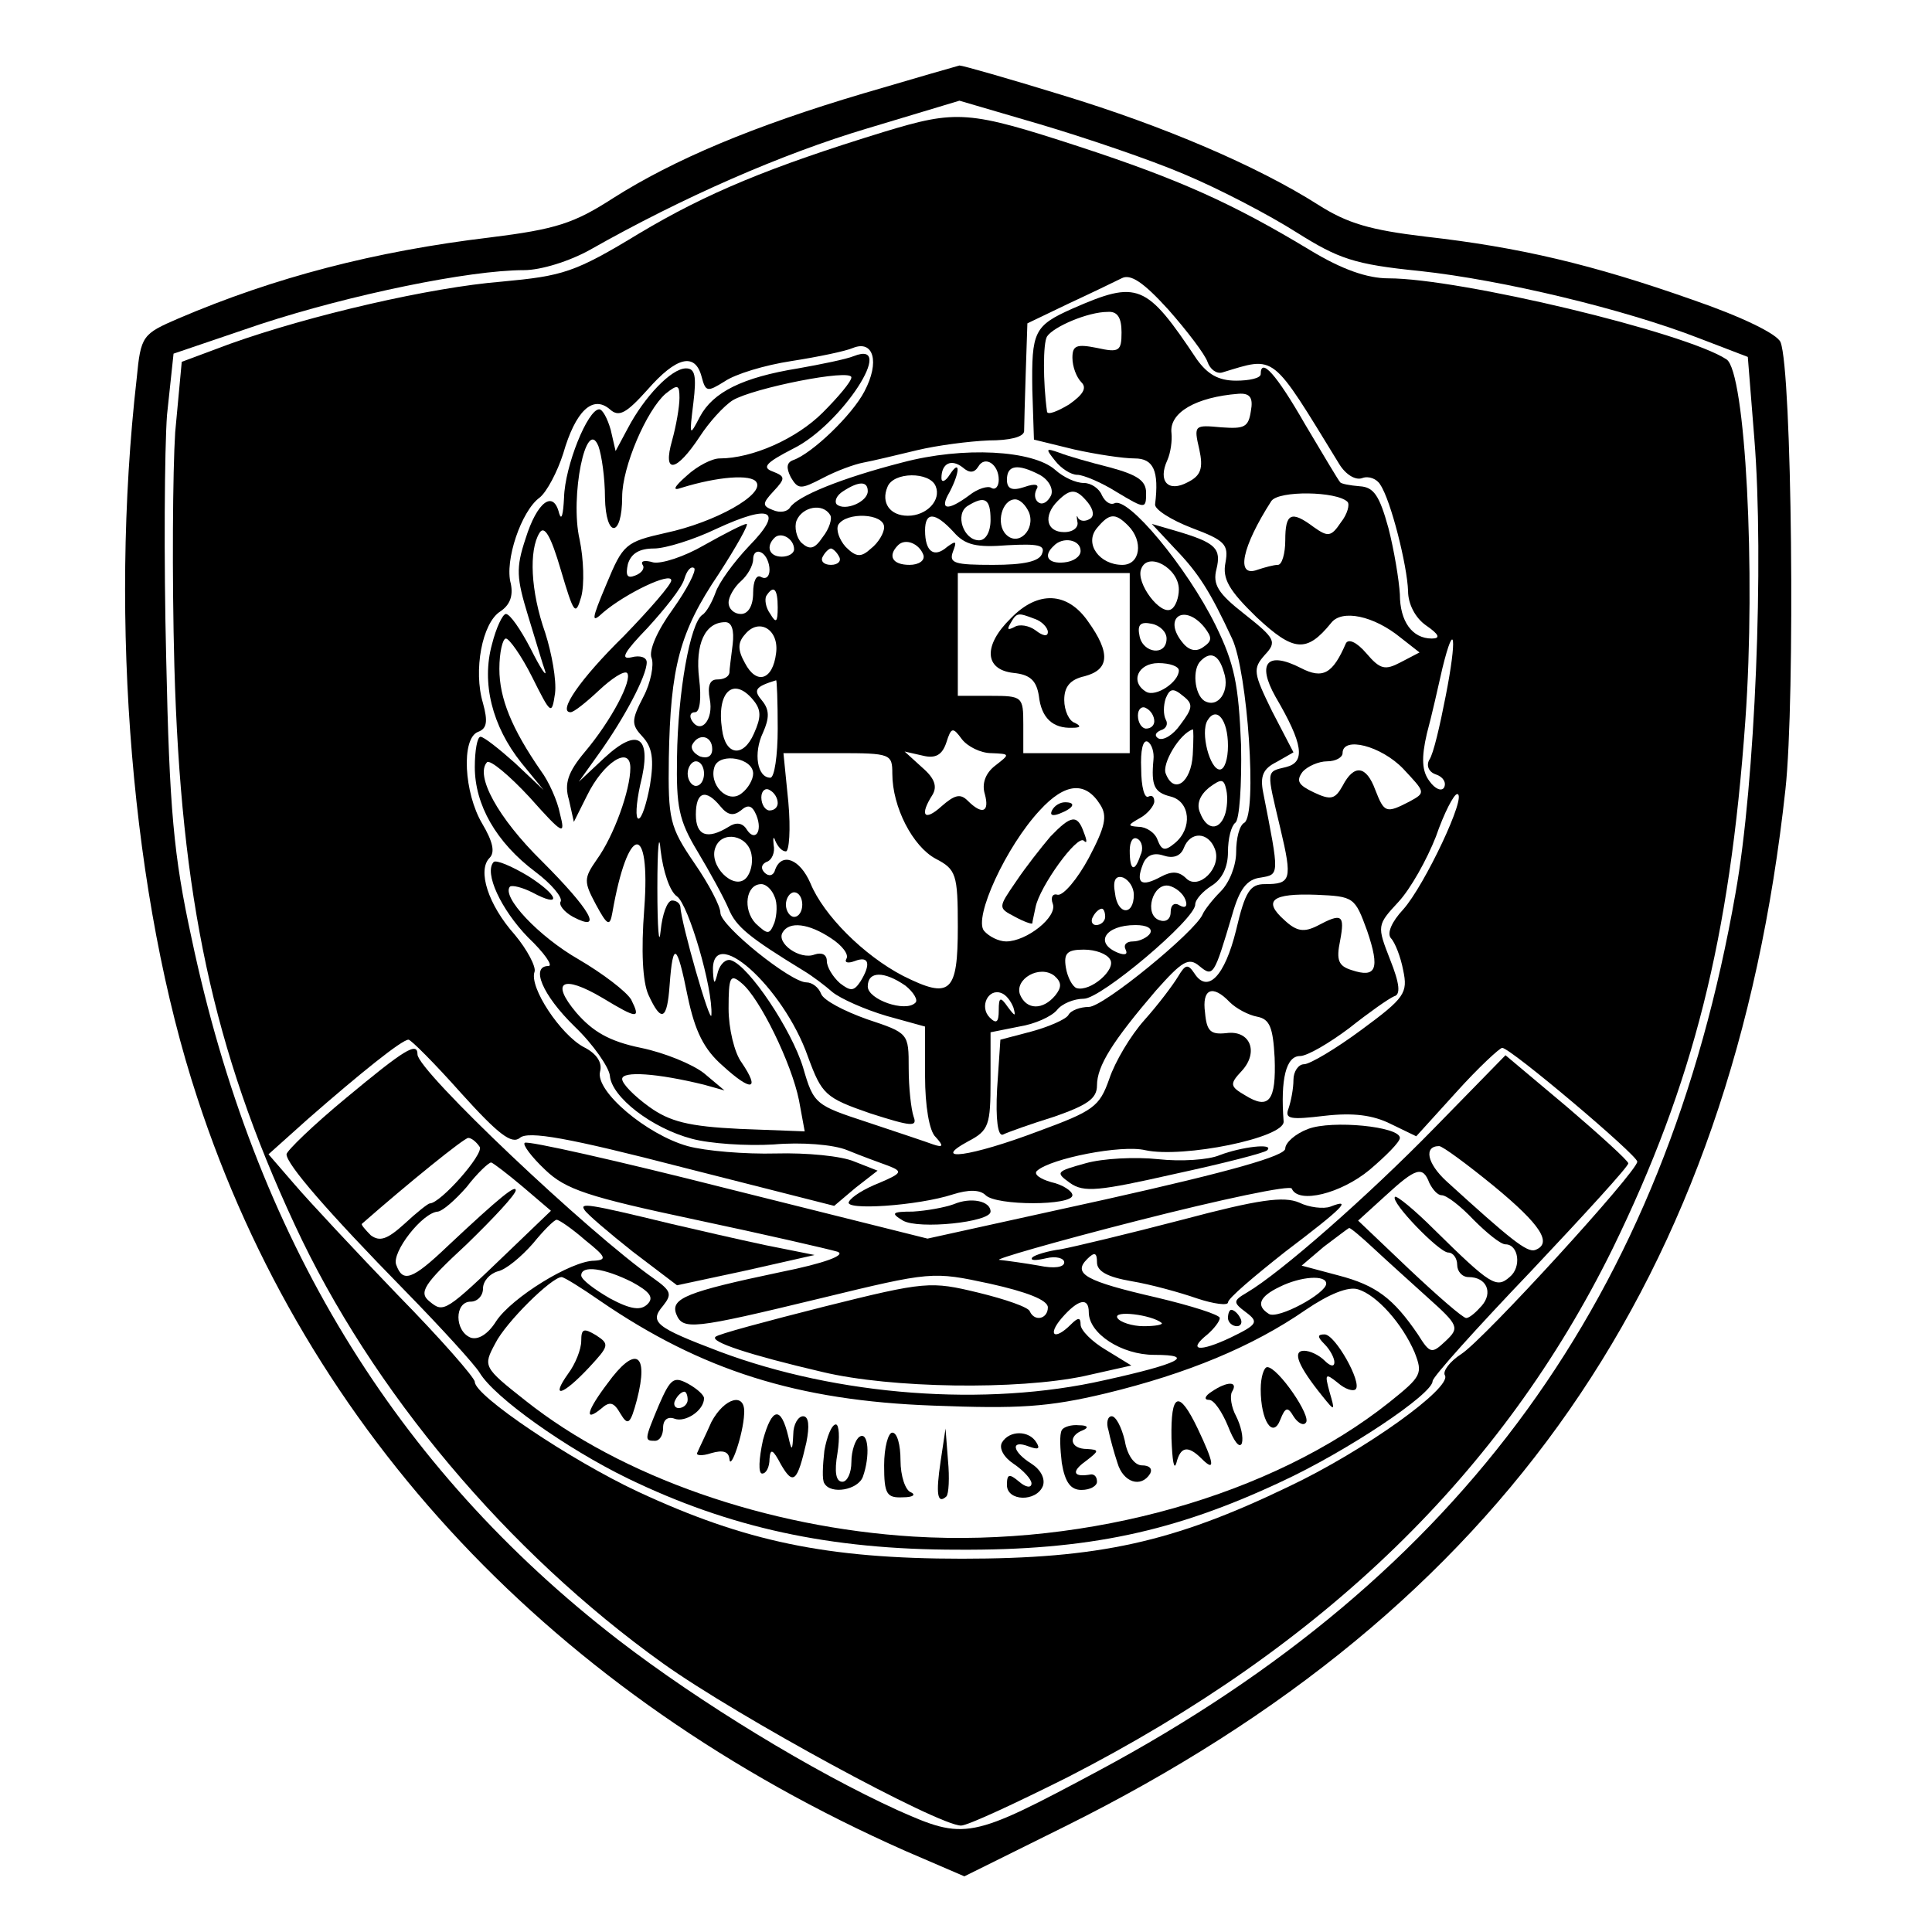 <?xml version="1.0" standalone="no"?>
<!DOCTYPE svg PUBLIC "-//W3C//DTD SVG 20010904//EN"
 "http://www.w3.org/TR/2001/REC-SVG-20010904/DTD/svg10.dtd">
<svg version="1.0" xmlns="http://www.w3.org/2000/svg"
 width="236pt" height="236pt" viewBox="0 0 236 236"
 preserveAspectRatio="xMidYMid meet">

<g transform="translate(0,236) scale(0.1,-0.1)"
fill="#000000" stroke="none">
<path d="M1055 2246 c-135 -40 -232 -81 -306 -128 -48 -31 -70 -38 -150 -48
-142 -17 -264 -49 -381 -99 -44 -19 -46 -21 -51 -73 -34 -298 -6 -636 74 -879
134 -410 436 -730 865 -920 l72 -31 123 61 c535 266 815 669 880 1267 12 110
8 511 -6 546 -4 10 -47 31 -108 52 -122 43 -211 64 -326 77 -67 8 -95 16 -131
39 -74 47 -188 96 -313 134 -65 20 -121 36 -125 36 -4 -1 -56 -16 -117 -34z
m392 -99 c43 -18 104 -50 137 -71 51 -32 70 -39 150 -47 102 -11 251 -47 341
-82 l60 -23 8 -100 c12 -149 1 -421 -23 -555 -86 -492 -334 -834 -778 -1072
-157 -84 -163 -85 -246 -48 -103 47 -241 131 -341 208 -273 211 -444 492 -521
857 -22 101 -27 157 -31 342 -3 122 -2 256 1 297 l8 75 106 36 c110 36 255 66
322 66 21 0 56 11 81 25 113 64 234 117 338 148 l113 34 99 -29 c54 -16 134
-43 176 -61z"/>
<path d="M1080 2199 c-140 -43 -217 -75 -299 -124 -79 -48 -93 -52 -168 -59
-87 -7 -234 -41 -332 -76 l-59 -22 -8 -86 c-3 -47 -4 -176 -1 -286 8 -282 47
-467 147 -682 94 -203 260 -400 450 -536 91 -65 336 -198 364 -198 8 0 66 27
130 59 314 161 531 372 666 646 98 201 143 377 162 645 13 182 0 426 -23 441
-50 33 -326 99 -413 99 -26 0 -57 11 -95 34 -96 58 -161 87 -283 127 -135 44
-149 45 -238 18z m395 -281 c3 -9 11 -15 18 -13 66 20 59 25 143 -112 8 -13
20 -20 28 -17 8 3 18 -1 22 -8 13 -19 33 -99 34 -130 0 -16 9 -33 22 -42 16
-11 18 -16 7 -16 -24 0 -39 21 -39 54 -1 17 -7 54 -14 81 -11 40 -18 50 -35
51 -12 1 -23 3 -24 5 -2 2 -21 34 -43 71 -35 61 -54 82 -54 61 0 -5 -14 -8
-30 -8 -22 0 -35 8 -48 26 -62 93 -72 97 -152 62 -47 -21 -50 -28 -49 -99 l2
-61 49 -12 c27 -6 60 -11 74 -11 23 0 30 -15 25 -56 -1 -6 19 -19 45 -29 40
-15 45 -20 41 -42 -4 -20 4 -34 38 -67 45 -42 61 -44 91 -7 13 17 52 9 85 -18
l23 -18 -23 -12 c-19 -10 -25 -9 -42 11 -12 14 -22 18 -25 12 -16 -37 -28 -44
-55 -30 -41 21 -54 6 -31 -35 34 -58 37 -80 13 -86 -25 -6 -24 -3 -7 -75 15
-63 13 -68 -19 -68 -18 0 -24 -9 -35 -56 -14 -57 -35 -78 -51 -53 -8 12 -11
11 -20 -4 -6 -10 -24 -34 -41 -53 -17 -19 -36 -51 -43 -72 -12 -34 -19 -39
-87 -64 -82 -31 -133 -38 -85 -12 25 13 27 20 27 74 l0 59 35 7 c19 3 39 12
46 20 6 8 21 14 33 14 21 0 136 97 136 115 0 6 9 16 20 23 13 8 20 23 20 41 0
17 4 32 9 36 5 3 8 46 7 95 -3 74 -8 99 -31 146 -35 71 -108 159 -124 149 -5
-2 -11 2 -15 10 -3 8 -13 15 -22 15 -10 0 -25 7 -35 16 -27 24 -112 29 -187 9
-74 -19 -128 -41 -137 -55 -3 -5 -12 -7 -21 -3 -13 5 -13 8 1 23 15 16 14 18
-1 24 -14 5 -8 11 25 28 59 29 127 134 74 113 -10 -4 -40 -10 -68 -15 -68 -11
-104 -29 -120 -59 -13 -25 -13 -24 -8 17 4 33 2 42 -9 42 -18 0 -51 -35 -71
-73 l-15 -28 -6 26 c-4 14 -10 25 -14 25 -14 0 -42 -69 -43 -108 -1 -20 -3
-29 -6 -19 -7 29 -27 14 -41 -31 -12 -36 -11 -48 3 -94 9 -29 18 -60 21 -68 2
-8 -6 4 -18 28 -12 23 -25 42 -30 42 -4 0 -12 -17 -17 -37 -13 -47 0 -100 36
-145 l27 -33 -35 33 c-19 17 -38 32 -42 32 -4 0 -7 -17 -7 -37 0 -46 26 -92
74 -128 20 -15 33 -31 31 -36 -3 -4 4 -13 15 -19 38 -20 21 9 -38 68 -54 53
-82 105 -67 121 4 3 27 -16 52 -43 41 -46 44 -47 37 -20 -3 16 -14 40 -23 52
-36 52 -51 89 -51 125 0 20 4 37 8 37 4 0 19 -21 32 -47 23 -46 24 -47 28 -20
2 16 -4 49 -12 74 -18 51 -20 101 -7 122 6 10 14 -4 26 -45 16 -54 18 -57 25
-33 4 15 3 46 -2 70 -12 52 8 151 23 114 4 -11 8 -39 8 -63 1 -50 21 -49 21 1
0 37 30 106 53 126 15 12 17 11 17 -5 0 -11 -4 -34 -9 -52 -12 -42 5 -39 34 5
11 17 29 37 40 44 25 15 145 39 145 28 0 -5 -16 -24 -35 -43 -32 -32 -86 -56
-126 -56 -9 0 -27 -9 -40 -21 -16 -14 -18 -19 -7 -15 45 14 86 17 92 7 10 -15
-50 -49 -111 -62 -49 -11 -52 -14 -72 -62 -19 -45 -19 -49 -4 -35 27 23 83 50
83 39 0 -5 -26 -35 -58 -68 -54 -53 -81 -93 -65 -93 4 0 19 12 35 27 15 14 30
24 34 21 7 -8 -19 -58 -52 -97 -20 -24 -25 -38 -19 -58 l6 -27 16 32 c20 41
53 62 53 34 0 -27 -20 -83 -41 -112 -16 -23 -16 -27 -1 -55 14 -26 17 -27 20
-10 19 109 47 112 39 5 -4 -52 -2 -89 5 -105 16 -35 23 -31 26 12 4 54 9 51
22 -14 9 -43 20 -65 43 -85 35 -32 46 -30 23 4 -9 12 -16 42 -16 66 0 39 2 43
16 31 22 -18 61 -98 70 -143 l7 -38 -79 3 c-63 3 -86 9 -111 27 -18 13 -33 28
-33 34 0 10 43 7 100 -7 l25 -7 -25 21 c-14 11 -48 25 -77 31 -39 8 -59 20
-79 43 -32 38 -17 47 32 18 43 -26 47 -26 35 -2 -6 10 -35 32 -64 49 -49 28
-95 77 -84 89 3 2 15 -1 27 -7 37 -20 33 -4 -5 20 -20 12 -39 20 -42 17 -12
-13 9 -58 42 -92 20 -19 31 -35 25 -35 -22 0 -8 -35 32 -74 23 -22 42 -50 43
-60 2 -26 51 -64 100 -77 22 -6 67 -9 100 -7 34 3 73 0 90 -7 17 -7 39 -15 50
-19 18 -7 17 -9 -11 -21 -18 -7 -34 -17 -37 -23 -7 -11 84 -5 127 9 19 6 33 6
40 -1 13 -13 106 -13 106 0 0 5 -12 13 -26 16 -14 4 -22 10 -17 14 17 15 103
32 132 25 46 -10 170 15 169 35 -4 52 3 80 20 80 9 0 36 16 60 34 24 19 48 36
55 39 8 2 7 15 -5 45 -16 41 -16 42 10 70 15 16 35 52 46 80 10 29 22 52 26
52 13 0 -40 -112 -66 -141 -14 -15 -20 -29 -15 -35 5 -5 12 -23 15 -39 6 -28
2 -34 -51 -73 -31 -23 -63 -42 -70 -42 -7 0 -13 -9 -13 -19 0 -11 -3 -26 -6
-35 -5 -13 2 -14 44 -9 35 4 59 1 81 -10 l31 -15 49 54 c27 30 53 54 56 54 10
0 165 -131 165 -139 0 -12 -187 -217 -215 -235 -14 -9 -23 -21 -20 -26 9 -15
-98 -92 -191 -136 -141 -68 -232 -88 -399 -88 -165 0 -265 21 -396 82 -83 39
-199 117 -199 134 0 5 -42 53 -94 106 -51 53 -108 114 -126 135 l-32 37 48 43
c64 56 115 97 123 97 3 0 32 -29 64 -65 46 -51 62 -63 72 -55 10 9 60 0 199
-36 l185 -47 26 22 27 21 -28 11 c-16 7 -59 11 -96 10 -38 -1 -86 3 -108 9
-50 14 -113 67 -107 91 3 11 -4 22 -20 30 -28 15 -67 73 -60 92 2 6 -9 27 -24
45 -33 37 -46 79 -31 94 7 7 4 20 -9 42 -22 37 -26 104 -5 112 11 4 12 13 6
35 -12 40 -1 98 21 112 12 8 16 19 13 34 -8 28 13 89 35 105 9 7 22 32 29 54
15 52 36 72 57 54 11 -10 20 -5 46 24 35 40 58 46 66 16 5 -19 7 -19 28 -6 13
9 49 20 82 25 32 5 66 12 75 16 25 10 33 -17 14 -53 -15 -29 -64 -76 -87 -84
-8 -3 -9 -9 -3 -21 9 -15 12 -15 39 -1 17 9 39 17 50 19 11 2 40 9 65 15 25 6
64 11 88 12 25 0 42 4 43 11 0 7 1 39 2 72 l2 60 50 24 c28 13 57 27 65 31 11
6 27 -5 57 -38 23 -26 45 -55 48 -64z m-105 36 c0 -23 -3 -25 -30 -19 -25 5
-30 3 -30 -12 0 -11 5 -24 11 -30 7 -7 2 -15 -15 -27 -15 -9 -26 -13 -27 -9
-5 36 -5 84 0 92 8 12 50 30 74 30 12 1 17 -7 17 -25z m158 -96 c-3 -20 -8
-22 -36 -20 -33 3 -34 3 -27 -27 5 -23 2 -32 -14 -40 -24 -13 -37 1 -25 27 4
9 6 24 5 33 -3 25 30 44 82 48 14 1 18 -5 15 -21z m-333 -68 c8 14 25 3 25
-16 0 -8 -4 -13 -9 -10 -4 3 -17 -1 -27 -9 -27 -20 -37 -18 -24 4 13 25 13 41
0 21 -5 -8 -10 -10 -10 -4 0 18 12 24 26 13 8 -7 14 -7 19 1z m75 -10 c11 -6
17 -17 14 -25 -4 -8 -10 -12 -15 -9 -5 3 -6 10 -3 16 4 6 -1 8 -15 3 -15 -5
-21 -2 -21 9 0 18 13 20 40 6z m-127 -14 c7 -17 -11 -36 -34 -36 -22 0 -33 16
-25 35 7 19 52 19 59 1z m-83 -6 c0 -13 -28 -25 -38 -16 -3 4 0 11 8 16 20 13
30 12 30 0z m269 -14 c7 -9 8 -17 2 -20 -5 -3 -11 -3 -14 1 -2 5 -2 2 -1 -4 2
-7 -5 -13 -16 -13 -22 0 -26 20 -8 38 16 16 23 15 37 -2z m317 1 c3 -3 0 -15
-8 -25 -12 -18 -16 -18 -33 -6 -28 21 -35 17 -35 -16 0 -16 -4 -30 -9 -30 -5
0 -16 -3 -25 -6 -27 -10 -19 28 17 84 9 13 80 12 93 -1z m-436 -22 c0 -15 -6
-25 -14 -25 -19 0 -30 32 -14 42 21 13 28 9 28 -17z m47 9 c8 -21 -13 -42 -28
-27 -13 13 -5 43 11 43 6 0 13 -7 17 -16z m-342 -41 c-19 -20 -37 -45 -41 -57
-4 -11 -11 -24 -16 -27 -15 -10 -30 -95 -31 -174 -1 -60 2 -77 25 -115 15 -25
32 -56 38 -70 9 -22 25 -35 92 -76 10 -6 26 -18 35 -26 10 -8 39 -21 66 -29
l47 -13 0 -61 c0 -35 5 -67 13 -74 10 -11 9 -13 -3 -9 -8 3 -44 15 -80 27 -64
21 -66 22 -79 67 -14 46 -66 124 -88 131 -6 2 -13 -4 -16 -14 -4 -16 -5 -16
-6 -1 -4 63 86 -17 116 -103 17 -46 21 -50 76 -69 50 -16 58 -17 53 -4 -3 9
-6 35 -6 59 0 43 0 43 -51 60 -28 10 -53 23 -56 31 -3 8 -11 14 -18 14 -19 0
-105 69 -105 85 0 8 -14 35 -32 61 -30 44 -32 53 -31 128 2 111 13 154 61 225
22 34 37 61 34 61 -4 0 -27 -12 -52 -26 -24 -14 -52 -23 -62 -21 -10 3 -16 2
-13 -3 3 -4 -1 -10 -9 -13 -10 -4 -12 0 -9 14 4 13 14 19 32 19 14 0 49 11 76
24 67 31 83 23 40 -21z m99 38 c3 -4 -1 -17 -9 -27 -10 -15 -16 -16 -26 -7 -6
6 -9 19 -6 27 7 17 32 22 41 7z m66 -15 c0 -7 -7 -19 -16 -26 -12 -11 -18 -11
-31 2 -8 9 -12 21 -9 27 10 16 56 14 56 -3z m85 -6 c14 -16 28 -19 66 -16 37
2 46 0 42 -10 -3 -10 -23 -14 -60 -14 -47 0 -54 2 -49 16 5 13 4 14 -7 6 -16
-14 -27 -6 -27 20 0 23 12 23 35 -2z m213 8 c19 -19 15 -48 -7 -48 -28 0 -47
26 -31 45 15 18 22 19 38 3z m-408 -29 c0 -5 -7 -9 -15 -9 -15 0 -20 12 -9 23
8 8 24 -1 24 -14z m158 -7 c2 -7 -6 -12 -17 -12 -21 0 -27 11 -14 24 9 9 26 2
31 -12z m192 5 c0 -7 -9 -13 -20 -14 -20 -2 -26 8 -13 20 11 12 33 8 33 -6z
m-380 -23 c0 -8 -4 -12 -10 -9 -6 4 -10 -5 -10 -19 0 -16 -6 -26 -15 -26 -8 0
-15 6 -15 14 0 7 7 19 15 26 8 7 15 19 15 27 0 8 5 11 10 8 6 -3 10 -13 10
-21z m85 16 c3 -5 -1 -10 -10 -10 -9 0 -13 5 -10 10 3 6 8 10 10 10 2 0 7 -4
10 -10z m415 -40 c0 -10 -4 -21 -9 -24 -13 -9 -44 32 -37 49 8 22 46 1 46 -25z
m-618 -24 c-19 -26 -30 -51 -26 -60 3 -8 -1 -30 -10 -47 -15 -29 -15 -34 -1
-49 12 -13 14 -28 9 -59 -4 -22 -10 -41 -14 -41 -4 0 -3 18 2 41 15 59 -2 72
-44 33 l-31 -29 25 35 c30 42 58 94 58 111 0 6 -8 9 -19 6 -14 -3 -8 7 20 36
21 23 42 49 45 60 3 10 8 16 12 13 3 -3 -9 -26 -26 -50z m558 -66 l0 -110 -65
0 -65 0 0 35 c0 34 -1 35 -40 35 l-40 0 0 75 0 75 105 0 105 0 0 -110z m-430
68 c0 -18 -2 -20 -9 -8 -6 8 -7 18 -5 22 9 14 14 9 14 -14z m521 -24 c10 -13
10 -17 -2 -25 -9 -6 -18 -3 -26 8 -22 29 4 46 28 17z m-576 -21 c-2 -16 -4
-31 -4 -35 -1 -5 -7 -8 -15 -8 -9 0 -12 -8 -9 -24 5 -25 -11 -44 -22 -26 -3 5
-2 10 4 10 6 0 8 17 5 41 -5 42 7 69 32 69 8 0 11 -10 9 -27z m53 -11 c-4 -33
-24 -39 -38 -12 -9 16 -9 25 0 35 17 21 42 6 38 -23z m477 18 c0 -22 -29 -18
-33 3 -3 14 1 18 15 15 10 -2 18 -10 18 -18z m341 -70 c-7 -36 -15 -71 -20
-78 -4 -7 -1 -15 8 -18 9 -3 13 -10 10 -16 -3 -5 -11 -2 -18 8 -9 12 -10 28
-3 58 6 22 14 58 19 80 15 61 18 37 4 -34z m-271 29 c8 -23 -7 -45 -24 -35
-12 8 -15 39 -4 49 12 12 22 7 28 -14z m-55 2 c0 -14 -28 -33 -40 -26 -20 12
-10 35 15 35 14 0 25 -4 25 -9z m-490 -71 c0 -33 -4 -60 -9 -60 -16 0 -21 30
-9 55 8 18 8 28 -1 39 -11 13 -9 17 17 25 1 1 2 -26 2 -59z m-30 35 c10 -12
10 -21 1 -41 -13 -30 -35 -27 -39 5 -7 46 14 65 38 36z m522 -30 c-9 -13 -21
-20 -27 -17 -5 3 -4 7 3 10 7 2 9 8 6 13 -3 6 -3 17 0 26 5 12 9 13 21 3 13
-10 12 -15 -3 -35z m-32 4 c0 -5 -4 -9 -10 -9 -5 0 -10 7 -10 16 0 8 5 12 10
9 6 -3 10 -10 10 -16z m90 -30 c0 -16 -4 -29 -10 -29 -12 0 -24 45 -15 60 11
18 25 1 25 -31z m-289 -9 c23 -1 23 -1 5 -15 -12 -9 -17 -22 -13 -35 6 -22 -3
-26 -21 -8 -9 9 -16 7 -32 -7 -21 -19 -27 -11 -11 14 6 10 3 20 -12 33 l-22
20 22 -5 c16 -4 24 1 29 16 6 19 8 19 19 4 7 -9 23 -17 36 -17z m246 -2 c-2
-34 -23 -49 -33 -23 -5 12 17 49 33 54 1 1 1 -13 0 -31z m-587 7 c0 -9 -6 -12
-15 -9 -8 4 -12 10 -9 15 8 14 24 10 24 -6z m539 -13 c-3 -32 1 -40 21 -45 24
-6 27 -39 5 -57 -12 -10 -16 -9 -21 4 -3 9 -14 16 -23 16 -14 1 -14 2 2 11 9
5 17 15 17 20 0 6 -3 8 -7 6 -5 -3 -9 12 -9 34 -1 22 2 36 8 33 5 -3 8 -13 7
-22z m305 -11 c27 -29 28 -29 8 -40 -29 -15 -31 -14 -42 14 -11 30 -26 32 -40
5 -9 -16 -14 -18 -35 -8 -19 9 -22 14 -14 25 6 7 20 13 30 13 11 0 19 5 19 10
0 21 47 9 74 -19z m-794 -6 c0 -7 -6 -18 -14 -24 -17 -14 -41 11 -33 33 7 17
47 10 47 -9z m170 0 c0 -41 25 -89 53 -104 25 -13 27 -19 27 -83 0 -81 -9 -89
-67 -60 -48 25 -97 74 -113 113 -13 30 -35 38 -43 17 -2 -8 -8 -9 -13 -4 -5 5
-4 10 2 13 7 2 11 12 9 21 -1 9 0 11 2 5 3 -7 8 -13 13 -13 4 0 6 27 3 60 l-6
60 67 0 c64 0 66 -1 66 -25z m-230 0 c0 -8 -4 -15 -10 -15 -5 0 -10 7 -10 15
0 8 5 15 10 15 6 0 10 -7 10 -15z m636 -51 c-7 -19 -22 -18 -30 3 -5 11 0 22
11 31 15 11 18 11 21 -3 2 -9 1 -23 -2 -31z m-546 15 c0 -5 -4 -9 -10 -9 -5 0
-10 7 -10 16 0 8 5 12 10 9 6 -3 10 -10 10 -16z m394 -2 c9 -14 6 -27 -14 -65
-14 -26 -31 -46 -38 -45 -6 2 -9 -3 -6 -11 6 -16 -32 -46 -57 -46 -9 0 -21 6
-27 13 -13 16 27 103 68 147 31 34 56 36 74 7z m-464 -2 c9 -11 16 -12 25 -5
9 8 14 6 19 -6 8 -20 -2 -33 -12 -17 -5 8 -13 9 -22 3 -26 -16 -40 -11 -40 15
0 28 12 32 30 10z m-53 -110 c14 -10 44 -112 42 -145 -1 -13 -37 112 -38 133
-1 4 -5 7 -10 7 -6 0 -12 -17 -14 -37 -2 -21 -4 3 -4 52 0 50 2 70 4 46 3 -25
11 -50 20 -56z m91 51 c2 -10 -1 -23 -7 -29 -15 -15 -46 16 -37 38 8 21 40 15
44 -9z m475 -1 c-7 -21 -13 -19 -13 6 0 11 4 18 10 14 5 -3 7 -12 3 -20z m91
8 c9 -23 -20 -51 -35 -36 -9 9 -18 9 -31 2 -24 -13 -31 -8 -22 15 4 11 13 15
25 11 12 -4 21 -1 25 9 8 21 30 20 38 -1z m-99 -56 c0 -26 -20 -25 -23 2 -3
16 1 22 10 19 7 -3 13 -12 13 -21z m-439 -2 c4 -8 3 -23 0 -32 -6 -15 -8 -15
-23 -1 -16 17 -12 48 7 48 6 0 13 -7 16 -15z m502 -4 c3 -8 0 -11 -7 -7 -6 4
-11 1 -11 -8 0 -9 -6 -13 -14 -10 -19 7 -8 46 12 42 8 -2 17 -9 20 -17z m-468
-6 c0 -8 -4 -15 -10 -15 -5 0 -10 7 -10 15 0 8 5 15 10 15 6 0 10 -7 10 -15z
m690 -32 c16 -47 11 -58 -19 -48 -16 5 -19 12 -14 36 6 32 2 34 -28 18 -16 -8
-25 -7 -40 7 -27 24 -15 33 39 31 46 -2 47 -3 62 -44z m-320 17 c0 -5 -5 -10
-11 -10 -5 0 -7 5 -4 10 3 6 8 10 11 10 2 0 4 -4 4 -10z m-335 -26 c14 -9 22
-20 19 -25 -3 -5 2 -6 10 -3 18 7 20 -4 7 -25 -8 -12 -12 -12 -25 -2 -9 8 -16
20 -16 27 0 8 -6 11 -15 8 -18 -7 -47 14 -39 27 8 14 32 11 59 -7z m390 6 c-3
-5 -13 -10 -21 -10 -8 0 -12 -4 -9 -10 3 -6 -1 -7 -9 -4 -30 12 -16 34 21 34
14 0 21 -4 18 -10z m-49 -32 c8 -12 -24 -40 -41 -35 -5 2 -11 13 -13 25 -3 18
2 22 22 22 14 0 28 -5 32 -12z m-67 -44 c-15 -18 -35 -18 -43 1 -7 19 24 37
42 23 9 -8 9 -14 1 -24z m-183 12 c10 -8 16 -18 12 -21 -12 -12 -58 4 -58 20
0 19 20 19 46 1z m132 -27 c3 -11 2 -11 -7 1 -9 13 -11 12 -11 -4 0 -15 -3
-17 -11 -9 -13 13 -2 36 14 30 6 -2 12 -10 15 -18z m264 7 c8 -8 23 -16 34
-18 15 -3 19 -13 21 -50 2 -53 -7 -64 -36 -46 -19 11 -19 14 -4 30 21 23 10
50 -19 46 -19 -2 -24 2 -26 25 -4 29 9 35 30 13z"/>
<path d="M1289 1797 c7 -9 19 -17 27 -17 7 0 29 -9 48 -21 35 -21 36 -21 36
-1 0 15 -11 22 -44 31 -24 6 -52 14 -62 18 -17 6 -17 5 -5 -10z"/>
<path d="M1435 1690 c29 -30 43 -52 70 -110 19 -40 31 -215 15 -225 -6 -3 -10
-19 -10 -36 0 -16 -8 -37 -19 -48 -10 -10 -20 -23 -22 -28 -9 -21 -121 -113
-139 -113 -10 0 -22 -4 -25 -10 -3 -5 -23 -14 -45 -20 l-38 -10 -4 -60 c-2
-38 1 -58 7 -56 6 3 34 13 63 22 40 14 52 22 52 38 0 24 19 54 72 116 32 36
40 41 53 30 17 -14 18 -12 40 62 9 32 18 44 35 46 23 4 23 2 3 104 -4 20 0 29
16 37 l21 12 -26 50 c-23 47 -24 52 -9 69 15 16 13 20 -25 50 -32 25 -39 36
-34 55 6 25 -1 32 -48 46 l-31 9 28 -30z"/>
<path d="M423 1019 c-40 -33 -73 -65 -73 -69 0 -12 49 -69 145 -167 44 -45 85
-90 91 -100 18 -30 105 -92 181 -129 124 -60 246 -87 403 -87 159 -1 265 22
395 83 80 37 185 107 185 123 0 5 54 65 120 134 66 70 120 129 119 132 0 3
-34 34 -75 69 l-75 63 -87 -89 c-81 -83 -188 -177 -229 -201 -17 -10 -17 -12
-1 -24 16 -12 14 -15 -19 -31 -38 -18 -53 -16 -28 4 8 7 15 16 15 20 0 4 -35
15 -77 25 -87 20 -103 29 -85 47 9 9 12 8 12 -4 0 -11 13 -18 42 -23 24 -4 60
-14 80 -21 21 -7 38 -9 38 -5 0 5 32 32 70 62 70 53 83 66 55 55 -8 -3 -26 -1
-38 5 -19 8 -49 4 -143 -21 -65 -17 -132 -33 -148 -36 -16 -2 -32 -7 -35 -10
-3 -4 4 -4 17 -1 12 3 22 0 22 -5 0 -6 -12 -8 -31 -4 -17 3 -39 6 -48 7 -9 0
67 22 169 48 102 26 187 44 188 39 8 -19 60 -6 95 23 20 17 37 34 37 39 0 14
-83 22 -112 11 -16 -6 -28 -17 -28 -24 0 -9 -67 -28 -219 -62 l-218 -48 -244
61 c-134 34 -245 59 -248 56 -3 -2 8 -17 25 -33 25 -24 52 -33 184 -61 85 -18
163 -36 173 -39 11 -4 -15 -14 -70 -25 -114 -24 -134 -32 -127 -51 8 -20 19
-19 176 19 136 33 137 33 207 18 45 -10 71 -20 71 -29 0 -14 -16 -18 -22 -5
-1 5 -30 15 -63 23 -58 14 -64 14 -188 -17 -71 -18 -131 -34 -133 -37 -7 -6
41 -22 131 -43 84 -20 238 -22 319 -5 l58 13 -31 19 c-17 10 -31 24 -31 31 0
9 -3 9 -12 0 -20 -20 -29 -13 -11 8 20 23 33 26 33 7 0 -26 40 -52 80 -52 52
0 30 -11 -61 -31 -145 -33 -326 -19 -470 35 -79 30 -86 36 -69 56 11 14 10 18
-11 33 -80 56 -289 254 -289 274 0 16 -16 6 -87 -53z m163 -60 c5 -9 -48 -69
-61 -69 -2 0 -16 -11 -31 -25 -21 -19 -30 -22 -41 -14 -7 7 -12 13 -11 14 57
50 125 105 130 105 4 0 10 -5 14 -11z m1239 -48 c57 -47 72 -70 50 -78 -10 -3
-30 13 -108 84 -24 22 -28 43 -9 43 4 0 34 -22 67 -49z m-1186 -1 l34 -29 -50
-48 c-79 -76 -81 -77 -98 -63 -14 11 -8 21 45 70 33 32 60 61 60 66 0 7 -18
-7 -83 -68 -44 -42 -55 -45 -63 -23 -6 15 32 64 51 65 6 1 21 14 35 30 13 17
27 30 30 30 3 -1 20 -14 39 -30z m1107 5 c4 -8 10 -15 15 -15 6 0 23 -13 39
-30 16 -16 33 -30 39 -30 16 0 20 -28 5 -40 -16 -14 -23 -10 -92 58 -24 24
-46 42 -48 40 -6 -6 54 -68 65 -68 6 0 11 -7 11 -15 0 -8 6 -15 14 -15 22 0
30 -19 16 -35 -7 -8 -15 -15 -19 -15 -4 0 -35 27 -70 60 l-62 59 33 30 c38 35
46 37 54 16z m-1031 -70 c25 -20 27 -24 11 -25 -28 0 -101 -45 -120 -74 -10
-16 -22 -23 -31 -20 -20 8 -20 44 0 44 8 0 15 7 15 16 0 9 8 18 18 21 10 2 29
18 43 34 13 16 26 29 29 29 3 0 19 -11 35 -25z m963 -10 c15 -14 45 -41 66
-60 38 -34 39 -37 22 -53 -17 -16 -19 -16 -34 8 -30 44 -51 60 -97 72 l-45 12
27 23 c16 12 29 22 31 23 2 0 15 -11 30 -25z m-906 -41 c22 -12 27 -19 19 -27
-8 -8 -20 -7 -46 7 -19 11 -35 23 -35 28 0 13 28 9 62 -8z m-39 -23 c124 -85
241 -122 407 -128 104 -4 140 -2 211 15 99 24 179 57 244 102 28 19 52 29 64
25 23 -7 54 -42 69 -77 10 -26 9 -29 -31 -61 -142 -113 -366 -177 -581 -164
-179 11 -357 73 -474 166 -52 41 -52 42 -37 70 13 26 69 81 81 81 3 0 24 -13
47 -29z m887 21 c0 -12 -59 -44 -70 -37 -16 10 -12 21 13 33 26 13 57 15 57 4z
m-201 -48 c2 -2 -7 -4 -22 -4 -14 0 -29 5 -32 10 -6 10 42 4 54 -6z"/>
<path d="M710 722 c0 -10 -7 -28 -16 -40 -22 -31 -7 -27 25 7 25 27 26 29 9
40 -15 9 -18 8 -18 -7z"/>
<path d="M1618 718 c7 -7 12 -17 12 -22 0 -6 -5 -5 -12 2 -7 7 -18 12 -25 12
-15 0 -7 -19 22 -55 16 -20 16 -19 9 5 -6 22 -5 23 10 11 9 -8 19 -11 22 -8 8
8 -25 67 -38 67 -9 0 -9 -3 0 -12z"/>
<path d="M742 670 c-25 -33 -29 -48 -8 -31 11 10 16 8 24 -6 9 -15 12 -13 20
17 15 58 -2 67 -36 20z"/>
<path d="M1540 663 c0 -39 15 -61 24 -37 6 15 9 16 16 4 5 -8 12 -12 15 -8 8
7 -34 68 -47 68 -4 0 -8 -12 -8 -27z"/>
<path d="M805 644 c-18 -43 -18 -44 -5 -44 6 0 10 7 10 16 0 10 6 14 14 11 13
-5 36 10 36 25 0 4 -9 12 -20 18 -17 9 -21 6 -35 -26z m35 6 c0 -5 -5 -10 -11
-10 -5 0 -7 5 -4 10 3 6 8 10 11 10 2 0 4 -4 4 -10z"/>
<path d="M1480 660 c-8 -5 -10 -10 -3 -10 6 0 16 -15 23 -32 7 -18 14 -28 17
-21 2 7 -1 21 -7 33 -6 11 -8 25 -5 30 8 13 -6 13 -25 0z"/>
<path d="M869 623 c-7 -16 -15 -32 -17 -37 -3 -4 5 -5 17 -1 14 4 21 2 22 -7
1 -16 17 30 18 55 2 27 -24 20 -40 -10z"/>
<path d="M1431 603 c1 -27 3 -40 6 -30 5 20 14 22 31 5 17 -17 15 -5 -5 37
-23 48 -33 44 -32 -12z"/>
<path d="M932 601 c-5 -23 -6 -41 -1 -41 5 0 9 8 9 18 1 13 4 12 14 -7 15 -26
20 -21 31 27 4 20 3 32 -4 32 -6 0 -12 -10 -12 -22 -1 -21 -2 -21 -6 -3 -9 38
-20 36 -31 -4z"/>
<path d="M1354 613 c2 -10 7 -28 11 -40 7 -24 29 -31 40 -13 3 6 -1 10 -10 10
-9 0 -18 12 -21 30 -4 17 -11 30 -16 30 -5 0 -7 -8 -4 -17z"/>
<path d="M1007 588 c-2 -18 -3 -36 0 -40 8 -14 41 -8 47 8 9 25 7 56 -4 49 -5
-3 -10 -17 -10 -31 0 -13 -5 -24 -11 -24 -8 0 -10 12 -6 35 3 19 2 35 -2 35
-5 0 -11 -15 -14 -32z"/>
<path d="M1297 613 c-3 -5 -2 -23 0 -40 4 -24 11 -33 24 -33 11 0 19 5 19 10
0 6 -3 9 -7 9 -22 -4 -25 3 -7 16 17 13 17 14 2 15 -21 0 -24 16 -5 23 7 3 6
6 -5 6 -9 1 -19 -2 -21 -6z"/>
<path d="M1080 570 c0 -35 3 -40 23 -39 12 0 16 3 10 6 -7 2 -13 20 -13 39 0
19 -4 34 -10 34 -5 0 -10 -18 -10 -40z"/>
<path d="M1149 575 c-6 -40 -4 -53 7 -43 3 3 4 23 2 44 l-3 39 -6 -40z"/>
<path d="M1224 598 c-4 -7 2 -18 14 -26 12 -8 22 -19 22 -24 0 -6 -7 -5 -15 2
-12 10 -15 10 -15 -4 0 -20 36 -21 44 -1 3 9 -3 20 -14 27 -24 15 -26 30 -3
21 11 -4 14 -3 9 5 -9 15 -33 15 -42 0z"/>
<path d="M1490 949 c-14 -6 -48 -8 -75 -5 -28 3 -68 1 -89 -5 -36 -10 -37 -11
-19 -24 17 -12 35 -10 128 11 60 13 111 26 113 29 9 9 -32 4 -58 -6z"/>
<path d="M1165 889 c-11 -4 -33 -8 -50 -9 -26 0 -27 -2 -12 -11 19 -11 107 -2
107 11 0 13 -24 18 -45 9z"/>
<path d="M714 882 c3 -5 30 -28 59 -51 l54 -41 84 18 84 19 -60 12 c-33 7 -85
19 -115 26 -103 25 -112 26 -106 17z"/>
<path d="M1500 750 c0 -5 5 -10 11 -10 5 0 7 5 4 10 -3 6 -8 10 -11 10 -2 0
-4 -4 -4 -10z"/>
<path d="M1235 1605 c-34 -33 -33 -63 3 -67 20 -2 28 -9 31 -28 3 -27 17 -40
41 -39 10 0 11 2 3 6 -7 2 -13 15 -13 28 0 16 7 25 25 29 30 8 32 28 4 67 -25
36 -61 38 -94 4z m29 -1 c9 -3 16 -11 16 -16 0 -6 -6 -5 -15 2 -8 6 -20 8 -26
4 -8 -4 -9 -3 -5 4 8 14 9 14 30 6z"/>
<path d="M1285 1370 c-3 -6 1 -7 9 -4 18 7 21 14 7 14 -6 0 -13 -4 -16 -10z"/>
<path d="M1283 1338 c-11 -13 -30 -37 -42 -55 -22 -32 -22 -32 -1 -43 11 -6
20 -9 21 -8 0 2 2 10 4 20 5 25 51 89 59 81 4 -4 4 0 0 10 -8 23 -16 21 -41
-5z"/>
</g>
</svg>
